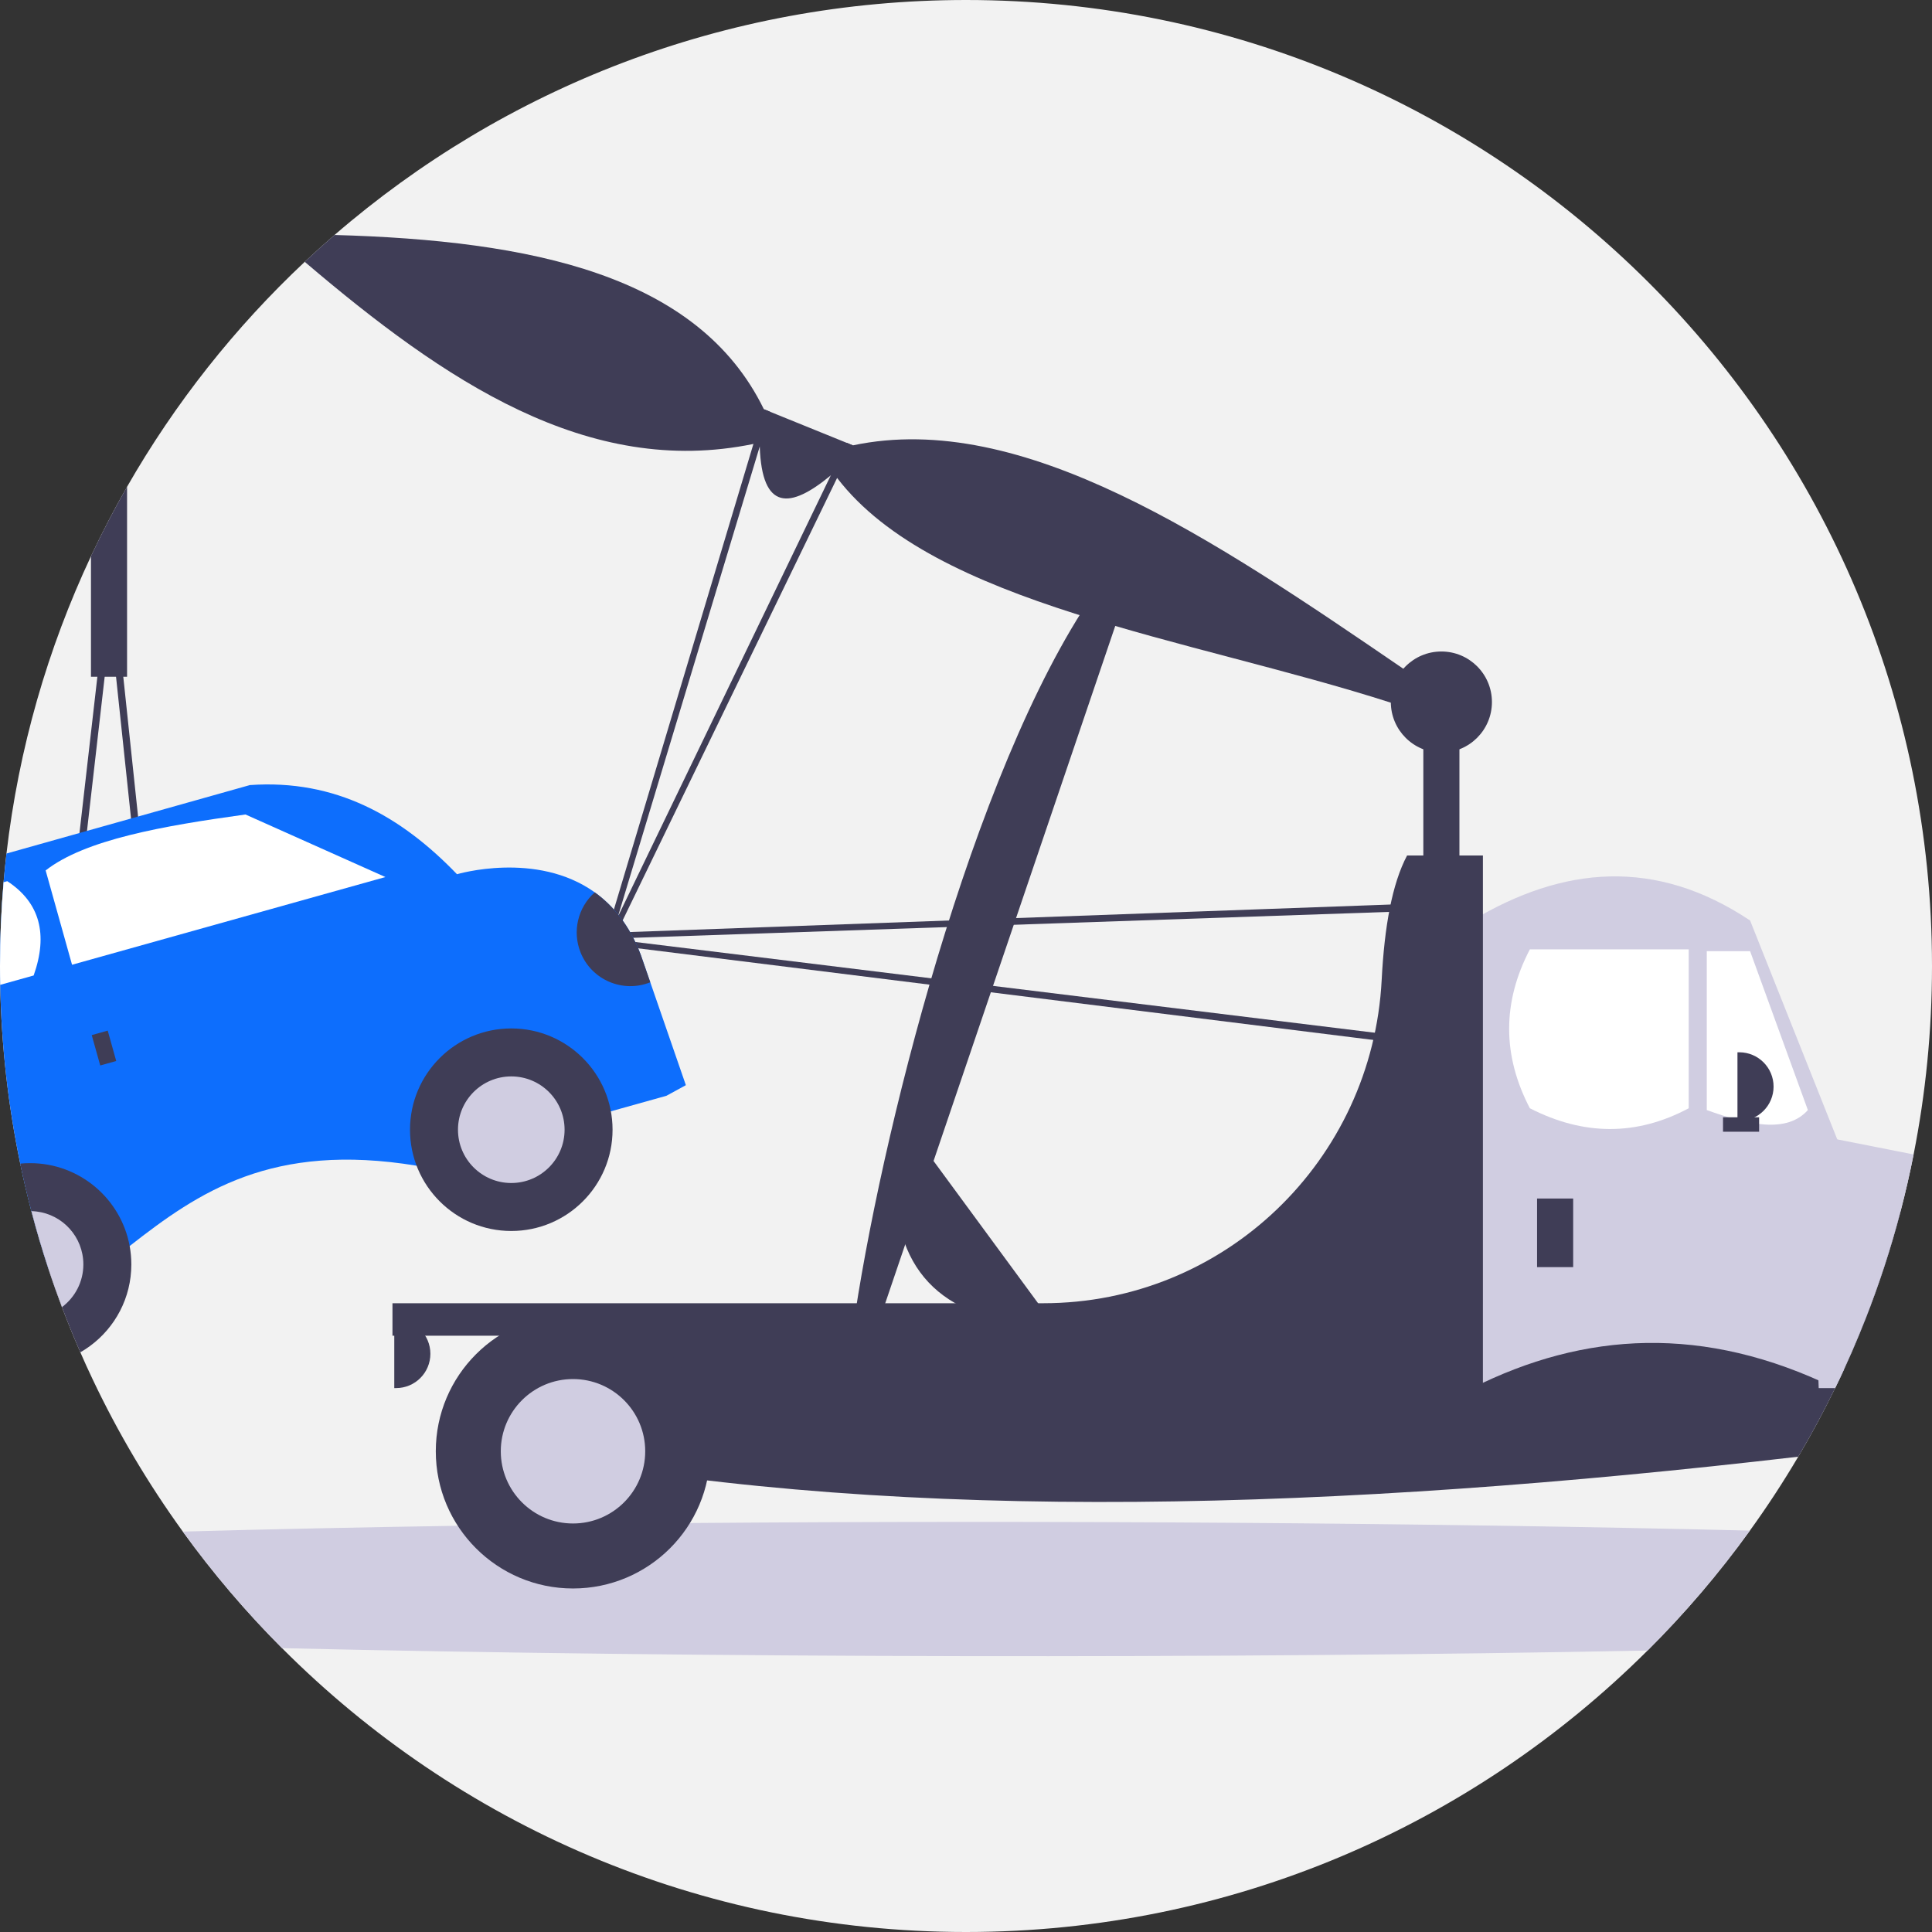 <svg xmlns="http://www.w3.org/2000/svg" width="648" height="648" viewBox="0 0 648 648" xmlns:xlink="http://www.w3.org/1999/xlink"><rect x="0" y="0" width="648" height="648" fill="#333333" stroke="none"/><path d="M648,324c0,21.63-2.12,42.77-6.17,63.21-1.26,6.41-2.72,12.75-4.36,19.02-3.24,12.42-7.21,24.54-11.85,36.33-.63,1.62-1.28,3.23-1.95,4.84-1.65,4.01-3.38,7.98-5.19,11.9-.96,2.1-1.95,4.19-2.97,6.27-3.81,7.85-7.94,15.53-12.37,23.01-5.03,8.52-10.44,16.8-16.22,24.79-10.34,14.34-21.83,27.8-34.33,40.23-58.59,58.35-139.38,94.4-228.59,94.4-89.62,0-170.75-36.39-229.4-95.2-12.09-12.12-23.23-25.19-33.28-39.1-11.59-16.01-21.75-33.13-30.29-51.17-1.41-2.96-2.77-5.95-4.08-8.96-.17-.37-.32-.73-.48-1.1-2.01-4.63-3.9-9.32-5.69-14.06-1.6-4.24-3.12-8.53-4.54-12.86-2.1-6.36-4.01-12.8-5.71-19.33-1.38-5.26-2.63-10.58-3.74-15.94C2.75,370.87,.45,350.83,.07,330.32c-.05-2.1-.07-4.21-.07-6.32,0-9.47,.41-18.84,1.2-28.1,.28-3.22,.6-6.43,.97-9.62,4.09-35.28,13.85-68.83,28.34-99.72,3.73-7.95,7.77-15.72,12.11-23.3,16.06-28.05,36.19-53.47,59.59-75.44,3.27-3.08,6.6-6.08,10-9.01C169,29.7,243.03,0,324,0c178.94,0,324,145.06,324,324Z" fill="#f2f2f2"/><rect x="477.39" y="233.047" width="12.11" height="85.984" fill="#3f3d56"/><path d="M489.53,231.96l-.44,1.09-4.12,10.13-7.58-3.08-10.9-4.42c-67.651-21.715-153.151-32.826-185.72-75.38l-2.12-.86c-13.629,11.308-23.093,11.969-23.83-9.68l-2.12-.86c-55.585,11.429-103.655-21.206-150.49-61.08,3.27-3.08,6.6-6.08,10-9.01,65.845,1.846,121.995,13.27,143.99,58.44l2.13,.87,25.59,10.38,2.14,.87c56.843-11.987,120.704,31.221,184.63,74.94l18.84,7.65Z" fill="#3f3d56"/><path d="M586.92,513.37c-10.34,14.34-21.83,27.8-34.33,40.23-144.05,2.81-317.64,2.46-457.99-.8-12.09-12.12-23.23-25.19-33.28-39.1,29.15-.81,60.11-1.45,92.22-1.95,12.71-.21,25.61-.38,38.65-.54,12.95-.14,26.04-.27,39.23-.38h.01c119.85-.97,248.05-.08,355.49,2.54Z" fill="#d0cde1"/><path d="M637.47,406.23c-3.24,12.42-7.21,24.54-11.85,36.33-.63,1.62-1.28,3.23-1.95,4.84h-15.49v-41.17h29.29Z" fill="#3f3d56"/><path d="M625.62,442.56c-.63,1.62-1.28,3.23-1.95,4.84-1.65,4.01-3.38,7.98-5.19,11.9-.96,2.1-1.95,4.19-2.97,6.27-3.81,7.85-7.94,15.53-12.37,23.01-154.78,18.034-298.022,22.356-418.82,0v-46.02h441.3Z" fill="#3f3d56"/><path d="M618.48,387.84v71.46c-.96,2.1-1.95,4.19-2.97,6.27-43.96-21.463-84.148-18.903-121.77,0v-156.83c30.456-18.208,61.437-21.205,93.25,0l29.23,73.41,2.26,5.69Z" fill="#d0cde1"/><path d="M513.115,318.426h53.286l0,53.286c-17.569,9.385-35.335,9.185-53.286,0-9.256-17.762-9.256-35.524,0-53.286Z" fill="#fff"/><path d="M606.366,372.318c-7.003,7.884-19.845,5.062-33.909,0l-0-53.286h14.533l19.376,53.286Z" fill="#fff"/><rect x="515.537" y="401.988" width="12.11" height="23.01" fill="#3f3d56"/><path d="M582.751,352.941h.606c6.354,0,11.505,5.151,11.505,11.505v0h0c0,6.354-5.151,11.505-11.505,11.505h-.606v-23.01h0Z" fill="#3f3d56"/><path d="M132.241,442.558h.606c6.354,0,11.505,5.151,11.505,11.505v0h0c0,6.354-5.151,11.505-11.505,11.505h-.606v-23.01h0Z" fill="#3f3d56"/><path d="M641.83,387.21c-1.26,6.41-2.72,12.75-4.36,19.02-3.24,12.42-7.21,24.54-11.85,36.33-.63,1.62-1.28,3.23-1.95,4.84-1.65,4.01-3.38,7.98-5.19,11.9-.96,2.1-1.95,4.19-2.97,6.27h-5.51l-.65-18.17-.17-4.84-1-28.19-1.21-34.04,9.25,1.82,25.61,5.06Z" fill="#d0cde1"/><circle cx="192.188" cy="486.762" r="46.02" fill="#3f3d56"/><circle cx="192.188" cy="486.762" r="24.221" fill="#d0cde1"/><path d="M497.372,437.109h-0v-150.17h-25.432c-5.046,9.51-7.608,23.972-8.52,41.723-3.118,60.664-52.786,108.447-113.53,108.447H131.636v10.899H469.776c.717,7.459,1.446,14.943,2.164,22.404l25.432-0v-22.404h0v-10.899Z" fill="#3f3d56"/><path d="M300.714,386.837l6.831-5.02,41.959,57.097-6.831,5.02c-31.512-3.889-45.352-23.048-41.959-57.097Z" fill="#3f3d56"/><path d="M370.634,193.782l7.746,3.445-83.795,246.742-7.746-3.445c10.385-67.614,42.292-191.321,83.795-246.742Z" fill="#3f3d56"/><rect x="577.906" y="374.74" width="12.11" height="4.844" fill="#3f3d56"/><path d="M481.247,303.625c.006-.09,.01-.171-.005-.255-.072-.673-.668-1.146-1.332-1.072l-7.807,.878-274.191,9.913-2.425,.267c-.528,.058-.956,.459-1.051,.99-.118,.659,.318,1.286,.978,1.404l279.972,34.898c.668,.069,1.255-.426,1.324-1.094l4.537-45.929Zm-277.207,11.211l267.619-9.179,7.028-.783-4.262,43.144-270.385-33.181Z" fill="#3f3d56"/><path d="M283.92,148.5l-5.27,10.94-71.42,148.06,47.59-157.74,3.51-11.64-2.13-.87-3.5,11.65-49.1,163.84-.52,2.38c-.12,.52,.12,1.05,.6,1.31,.58,.33,1.32,.12,1.64-.47l75.45-155.66,5.29-10.93-2.14-.87Z" fill="#3f3d56"/><path d="M50.78,316.13l-3.51-33.13-.96-9.13-4.96-46.88-3.01-28.49c-.06-.61-.58-1.08-1.2-1.08s-1.14,.46-1.21,1.07l-3.27,28.5-6,52.4-1.11,9.69-3.21,28-4.47,39.03c-.01,.04-.01,.08-.01,.13-.01,.66,.53,1.21,1.2,1.22l14.56,.14,20.21,.19h.01c.04,0,.08-.01,.12-.01,.67-.07,1.15-.67,1.08-1.33l-4.26-40.32Zm-11.98,39.09l-5.79-.05-12.58-.12,3.64-31.78v-.01l4-34.88,1.11-9.7,5.93-51.69,1.98-17.3,1.83,17.3,5.03,47.54,.96,9.13,3.5,33.13,4.08,38.56-13.69-.13Z" fill="#3f3d56"/><path d="M230.04,363.97l-6.52,3.56-18.63,5.21-15.62,4.38-33.92,9.49-15.62,4.37c-48.548-7.964-73.063,8.8-96.24,26.94l-15.62,4.37-11.63,3.26c-2.1-6.36-4.01-12.8-5.71-19.33-1.38-5.26-2.63-10.58-3.74-15.94C2.75,370.87,.45,350.83,.07,330.32c-.05-2.1-.07-4.21-.07-6.32,0-9.47,.41-18.84,1.2-28.1,.28-3.22,.6-6.43,.97-9.62l24.49-6.89,2.52-.71,14.77-4.15,2.36-.66,37.49-10.55c28.823-2.036,50.779,10.482,69.48,29.9,0,0,26.62-7.95,46.21,6.08,6.2,4.45,11.69,11.1,15.41,20.91l3.21,9.25,11.93,34.51Z" fill="#0d6efd"/><circle cx="171.486" cy="378.91" r="33.967" fill="#3f3d56"/><circle cx="171.486" cy="378.91" r="17.877" fill="#d0cde1"/><path d="M44.05,424.09c0,11.24-5.46,21.2-13.88,27.38-1.03,.76-2.11,1.46-3.22,2.1-.17-.37-.32-.73-.48-1.1-2.01-4.63-3.9-9.32-5.69-14.06-1.6-4.24-3.12-8.53-4.54-12.86-2.1-6.36-4.01-12.8-5.71-19.33-1.38-5.26-2.63-10.58-3.74-15.94,1.08-.11,2.18-.16,3.29-.16,16.65,0,30.51,11.98,33.41,27.8,.37,2,.56,4.06,.56,6.17Z" fill="#3f3d56"/><path d="M27.96,424.09c0,5.86-2.82,11.06-7.18,14.32-1.6-4.24-3.12-8.53-4.54-12.86-2.1-6.36-4.01-12.8-5.71-19.33,9.07,.22,16.45,7.18,17.34,16.07,.06,.59,.09,1.19,.09,1.8Z" fill="#d0cde1"/><path d="M129.263,294.164l-105.1,29.418-8.855-31.637c13.233-10.335,39.27-14.934,67.028-18.762l46.927,20.981Z" fill="#fff"/><path d="M11.29,327.18L.07,330.32c-.05-2.1-.07-4.21-.07-6.32,0-9.47,.41-18.84,1.2-28.1l1.24-.35c10.961,7.192,13.732,17.81,8.85,31.63Z" fill="#fff"/><rect x="32.09" y="346.229" width="5.568" height="10.58" transform="translate(-93.459 22.41) rotate(-15.637)" fill="#3f3d56"/><path d="M218.105,329.462c-9.223,3.691-19.693-.793-23.384-10.016-2.821-7.047-.914-15.107,4.766-20.143,6.2,4.446,11.698,11.095,15.416,20.907l3.203,9.252Z" fill="#3f3d56"/><path d="M30.51,186.56c3.73-7.95,7.77-15.72,12.11-23.3v63.73h-12.11v-40.43Z" fill="#3f3d56"/><circle cx="483.445" cy="235.47" r="16.955" fill="#3f3d56"/></svg>